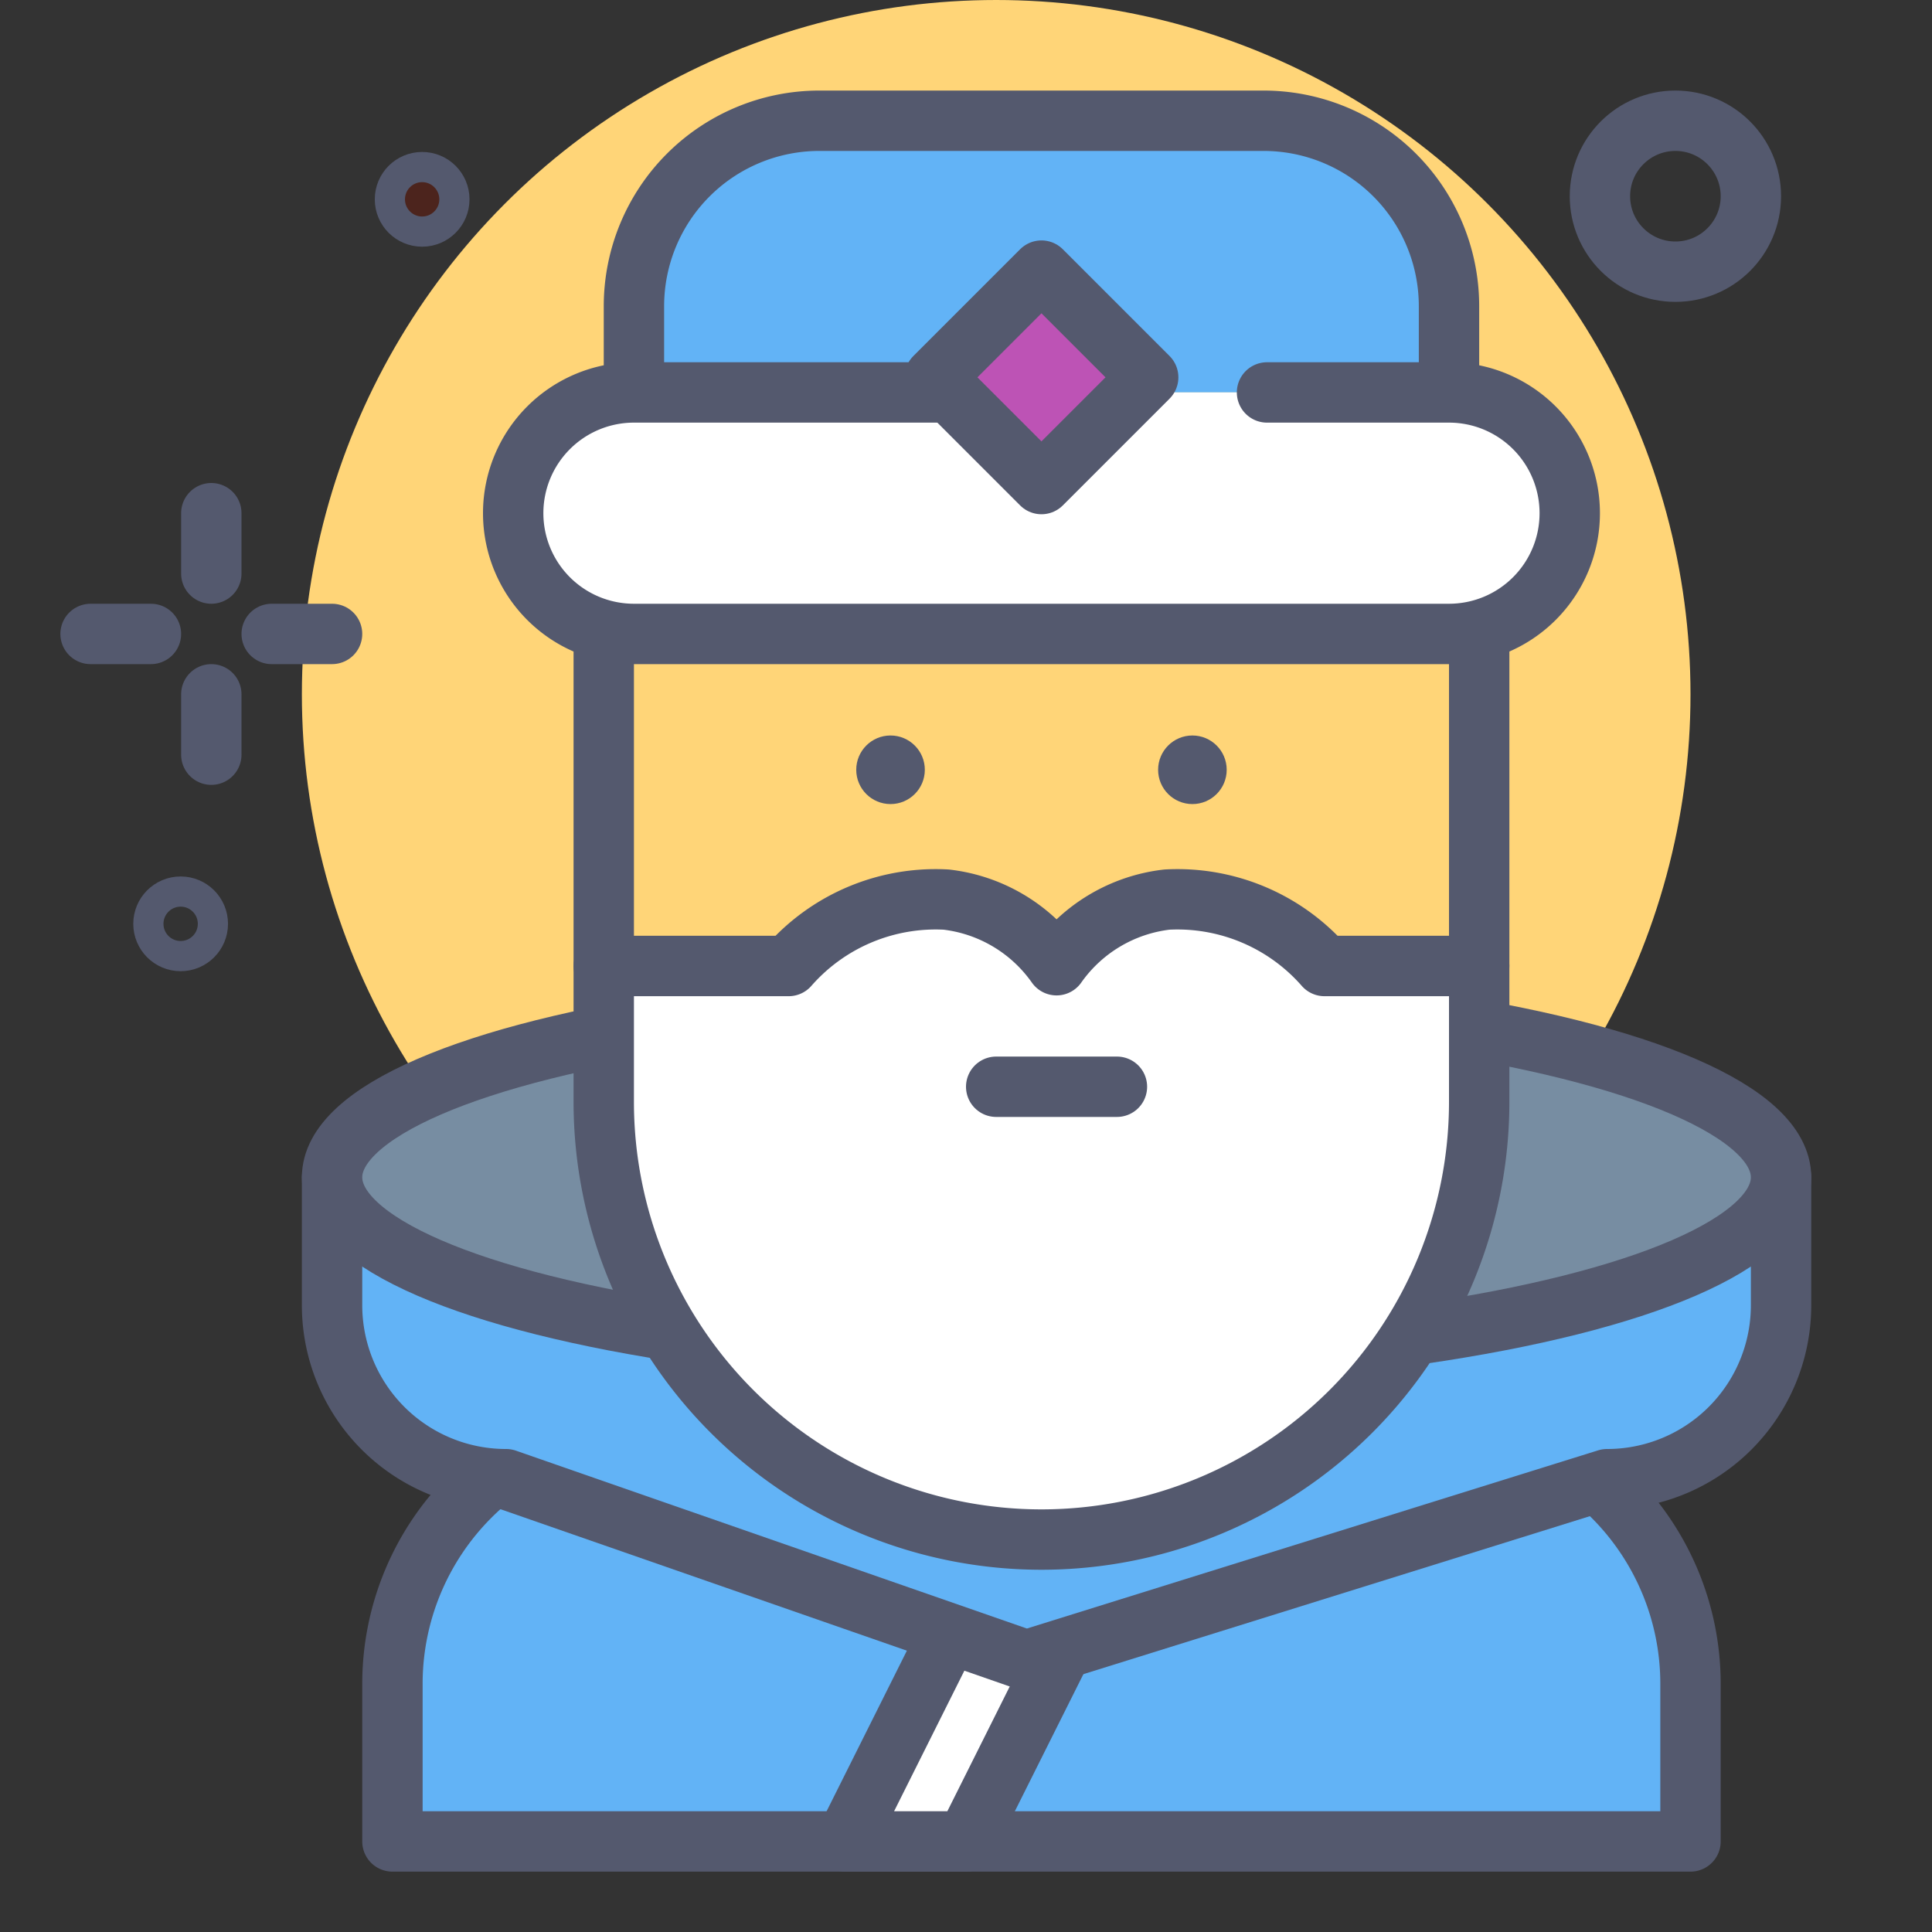 <?xml version="1.0" encoding="UTF-8" standalone="no"?>
<!-- Uploaded to: SVG Repo, www.svgrepo.com, Generator: SVG Repo Mixer Tools -->

<svg
   width="800px"
   height="800px"
   viewBox="0 0 64 64"
   id="wizard"
   version="1.1"
   sodipodi:docname="wizard.svg"
   inkscape:version="1.2.2 (b0a8486541, 2022-12-01)"
   xmlns:inkscape="http://www.inkscape.org/namespaces/inkscape"
   xmlns:sodipodi="http://sodipodi.sourceforge.net/DTD/sodipodi-0.dtd"
   xmlns="http://www.w3.org/2000/svg"
   xmlns:svg="http://www.w3.org/2000/svg"
   xmlns:rdf="http://www.w3.org/1999/02/22-rdf-syntax-ns#"
   xmlns:cc="http://creativecommons.org/ns#"
   xmlns:dc="http://purl.org/dc/elements/1.1/">
  <rect x="0" y="0" width="64" height="64" fill="#333333" stroke="none"/>
  <defs
     id="defs2019" />
  <sodipodi:namedview
     id="namedview2017"
     pagecolor="#ffffff"
     bordercolor="#666666"
     borderopacity="1.0"
     inkscape:showpageshadow="2"
     inkscape:pageopacity="0.0"
     inkscape:pagecheckerboard="0"
     inkscape:deskcolor="#d1d1d1"
     showgrid="false"
     inkscape:zoom="0.5"
     inkscape:cx="670"
     inkscape:cy="438"
     inkscape:window-width="1716"
     inkscape:window-height="1396"
     inkscape:window-x="1720"
     inkscape:window-y="0"
     inkscape:window-maximized="1"
     inkscape:current-layer="wizard" />
  <title
     id="title1974">wizard</title>
  <circle
     cx="33"
     cy="23"
     r="23"
     style="fill:#ffd578;fill-opacity:1"
     id="circle1976" />
  <line
     x1="7"
     y1="17"
     x2="7"
     y2="19"
     style="fill:none;stroke:#54596e;stroke-linecap:round;stroke-linejoin:round;stroke-width:2px;stroke-opacity:1"
     id="line1978" />
  <line
     x1="7"
     y1="23"
     x2="7"
     y2="25"
     style="fill:none;stroke:#54596e;stroke-linecap:round;stroke-linejoin:round;stroke-width:2px;stroke-opacity:1"
     id="line1980" />
  <path
     d="M21.778,47H47.222A8.778,8.778,0,0,1,56,55.778V61a0,0,0,0,1,0,0H13a0,0,0,0,1,0,0V55.778A8.778,8.778,0,0,1,21.778,47Z"
     style="fill:#62b3f6;stroke:#54596e;stroke-linecap:round;stroke-linejoin:round;stroke-width:2px;stroke-opacity:1;fill-opacity:1"
     id="path1982" />
  <polygon
     points="32 61 28 61 34 49 38 49 32 61"
     style="fill:#ffffff;stroke:#54596e;stroke-linecap:round;stroke-linejoin:round;stroke-width:2px;stroke-opacity:1"
     id="polygon1984" />
  <path
     d="M59,39H11v4.236A5.763,5.763,0,0,0,16.764,49L34,55l19.236-6A5.763,5.763,0,0,0,59,43.236Z"
     style="fill:#62b3f6;stroke:#54596e;stroke-linecap:round;stroke-linejoin:round;stroke-width:2px;stroke-opacity:1;fill-opacity:1"
     id="path1986" />
  <line
     x1="3"
     y1="21"
     x2="5"
     y2="21"
     style="fill:none;stroke:#54596e;stroke-linecap:round;stroke-linejoin:round;stroke-width:2px;stroke-opacity:1"
     id="line1988" />
  <line
     x1="9"
     y1="21"
     x2="11"
     y2="21"
     style="fill:none;stroke:#54596e;stroke-linecap:round;stroke-linejoin:round;stroke-width:2px;stroke-opacity:1"
     id="line1990" />
  <circle
     cx="55.5"
     cy="6.5"
     r="2.5"
     style="fill:none;stroke:#54596e;stroke-linecap:round;stroke-linejoin:round;stroke-width:2px;stroke-opacity:1"
     id="circle1992" />
  <circle
     cx="13.984"
     cy="6.603"
     r="1.069"
     style="fill:#4c241d;stroke:#54596e;stroke-opacity:1"
     id="circle1994" />
  <ellipse
     cx="35"
     cy="39"
     rx="24"
     ry="6"
     style="fill:#778da2;stroke:#54596e;stroke-linecap:round;stroke-linejoin:round;stroke-width:2px;stroke-opacity:1;fill-opacity:1"
     id="ellipse1996" />
  <circle
     cx="5.984"
     cy="30.603"
     r="1.069"
     style="fill:none;stroke:#54596e;stroke-opacity:1"
     id="circle1998" />
  <path
     d="M48,13V10.143A6.143,6.143,0,0,0,41.857,4H27.143A6.143,6.143,0,0,0,21,10.143V13"
     style="fill:#62b3f6;stroke:#54596e;stroke-linecap:round;stroke-linejoin:round;stroke-width:2px;stroke-opacity:1;fill-opacity:1"
     id="path2000" />
  <rect
     x="20"
     y="17.81"
     width="29"
     height="14.19"
     style="fill:#000000;stroke:#54596e;stroke-linecap:round;stroke-linejoin:round;stroke-width:2px;fill-opacity:0;stroke-opacity:1"
     id="rect2002" />
  <path
     d="M41.972,13H48a4,4,0,0,1,4,4h0a4,4,0,0,1-4,4H21a4,4,0,0,1-4-4h0a4,4,0,0,1,4-4H37"
     style="fill:#ffffff;stroke:#54596e;stroke-linecap:round;stroke-linejoin:round;stroke-width:2px;stroke-opacity:1"
     id="path2004" />
  <circle
     cx="39.5"
     cy="25.5"
     r="1.136"
     style="fill:#54596e;fill-opacity:1"
     id="circle2006" />
  <circle
     cx="29.5"
     cy="25.5"
     r="1.136"
     style="fill:#54596e;fill-opacity:1"
     id="circle2008" />
  <path
     d="M43.875,32a6.472,6.472,0,0,0-5.219-2.2A5.2,5.2,0,0,0,35,31.974,5.2,5.2,0,0,0,31.344,29.8,6.472,6.472,0,0,0,26.125,32H20v4.5a14.5,14.5,0,0,0,29,0V32Z"
     style="fill:#ffffff;stroke:#54596e;stroke-linecap:round;stroke-linejoin:round;stroke-width:2px;stroke-opacity:1"
     id="path2010" />
  <line
     x1="33"
     y1="36"
     x2="37"
     y2="36"
     style="fill:#54596e;stroke:#54596e;stroke-linecap:round;stroke-linejoin:round;stroke-width:2px;fill-opacity:1;stroke-opacity:1"
     id="line2012" />
  <rect
     x="32"
     y="10"
     width="5"
     height="5"
     transform="translate(1.266 28.056) rotate(-45)"
     style="fill:#bd53b5;stroke:#54596e;stroke-linecap:round;stroke-linejoin:round;stroke-width:2px;stroke-opacity:1"
     id="rect2014" />
</svg>
